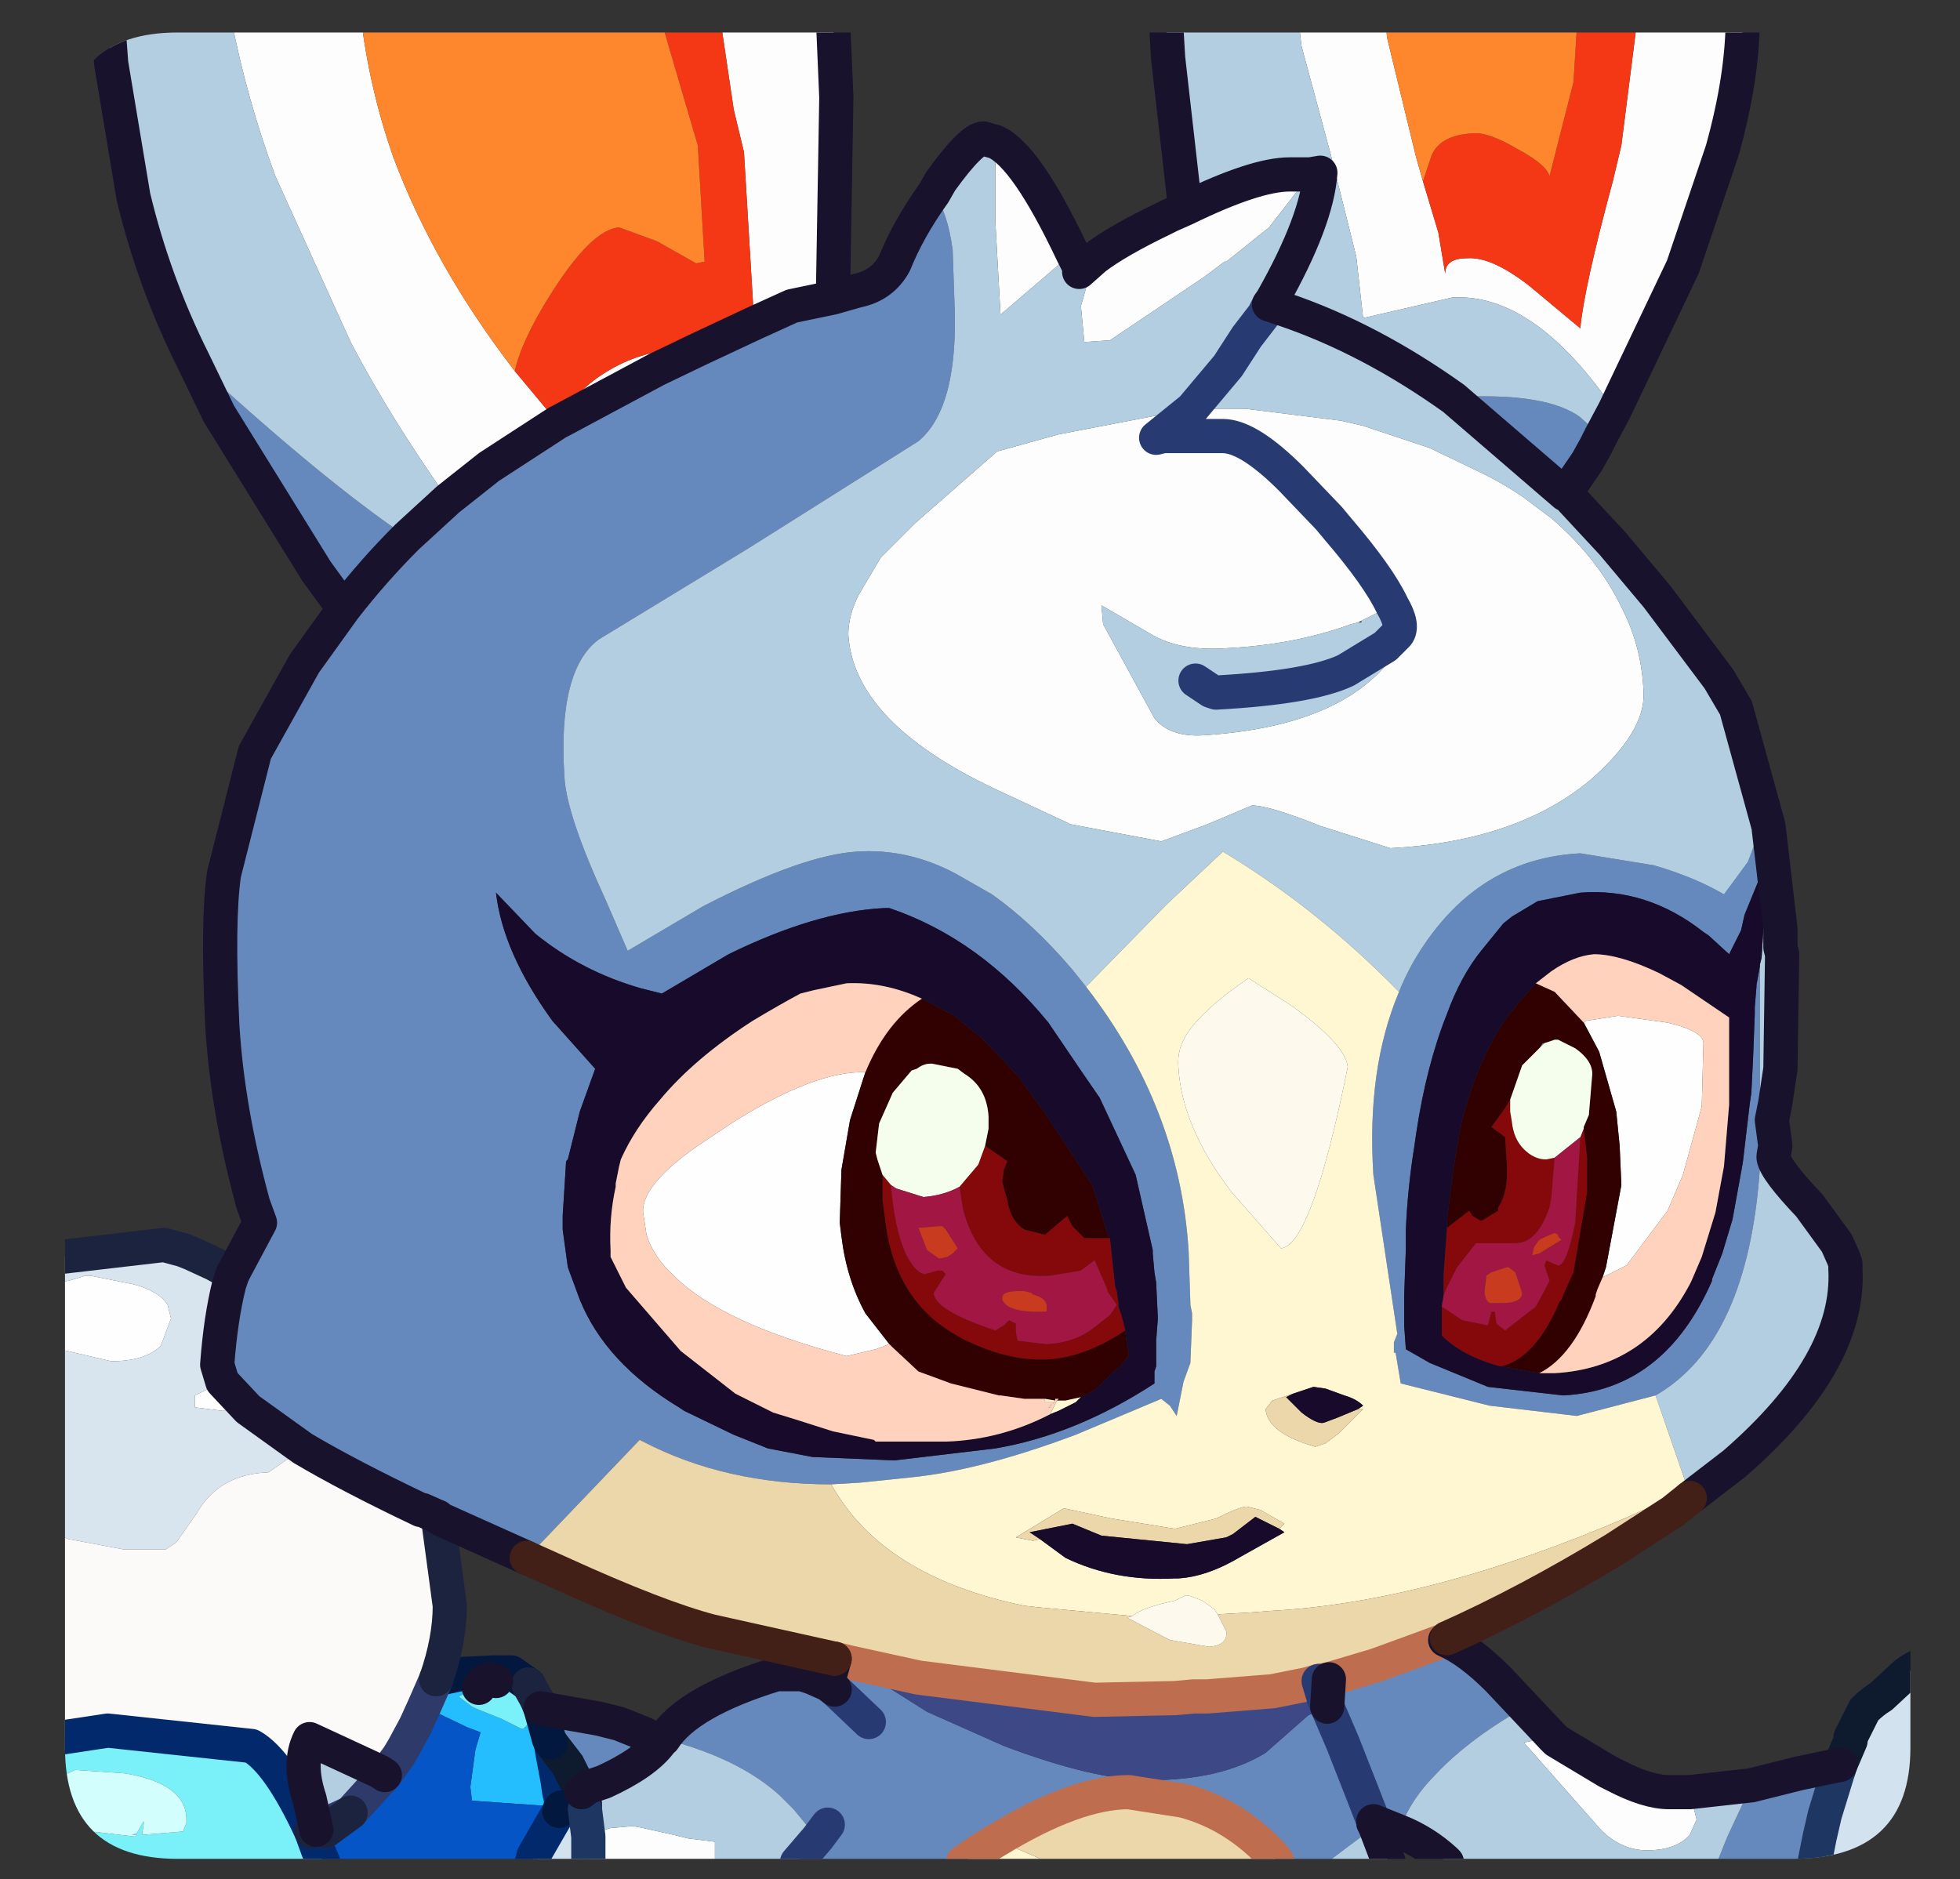 <?xml version="1.0" encoding="UTF-8" standalone="no"?>
<svg xmlns:ffdec="https://www.free-decompiler.com/flash" xmlns:xlink="http://www.w3.org/1999/xlink" ffdec:objectType="frame" height="54.95px" width="57.3px" xmlns="http://www.w3.org/2000/svg">
  <rect width="100%" height="100%" fill="#333333" stroke="none"/>
  <g transform="matrix(1.0, 0.0, 0.0, 1.0, 1.9, 0.95)">
    <clipPath id="clipPath0" transform="matrix(1.0, 0.0, 0.0, 1.0, 0.0, 0.0)">
      <path d="M50.5 0.0 Q53.95 0.0 53.95 3.3 L53.95 50.15 Q53.95 53.4 50.5 53.4 L3.3 53.4 Q0.0 53.4 0.0 50.15 L0.0 3.3 Q0.0 0.0 3.3 0.0 L50.5 0.0" fill="#000000" fill-rule="evenodd" stroke="none"/>
    </clipPath>
    <g clip-path="url(#clipPath0)">
      <use ffdec:characterId="2" height="54.95" transform="matrix(1.0, 0.0, 0.0, 1.0, -1.9, -0.95)" width="57.3" xlink:href="#shape1"/>
    </g>
    <use ffdec:characterId="3" height="53.4" transform="matrix(1.0, 0.0, 0.0, 1.0, 0.0, 0.0)" width="53.95" xlink:href="#shape2"/>
  </g>
  <defs>
    <g id="shape1" transform="matrix(1.0, 0.0, 0.0, 1.0, 1.9, 0.95)">
      <path d="M44.4 28.95 L44.45 28.9 45.4 28.75 46.85 28.95 Q47.9 29.2 47.9 29.55 L47.85 31.4 47.3 33.4 46.85 34.45 45.65 36.05 44.95 36.4 45.05 36.1 45.5 33.7 45.45 32.55 45.35 31.55 44.85 29.8 44.4 28.95 M24.1 38.35 L23.7 38.5 22.85 38.7 Q19.2 37.75 17.8 36.35 17.2 35.8 17.0 35.15 L16.9 34.5 Q16.85 33.7 18.5 32.55 L19.55 31.85 Q21.95 30.35 23.4 30.4 L23.35 30.55 22.95 31.8 22.7 33.25 22.65 34.8 22.7 35.2 Q22.85 36.45 23.4 37.45 L24.1 38.35 M0.1 36.5 L0.6 36.35 0.75 36.35 2.0 36.6 Q2.75 36.8 3.0 37.2 L3.1 37.6 2.8 38.4 Q2.35 38.85 1.35 38.85 L-0.15 38.5 -0.5 38.35 Q-1.25 38.05 -1.25 37.6 L-0.7 36.95 Q-0.15 36.5 0.1 36.5 M5.35 40.25 L5.2 40.3 4.6 40.3 3.8 40.2 3.8 39.85 4.6 39.45 5.35 40.25" fill="#ffffff" fill-rule="evenodd" stroke="none"/>
      <path d="M11.2 13.65 Q9.5 11.25 8.35 9.05 L6.15 4.2 Q5.3 1.9 4.85 -0.45 L8.65 -0.45 Q8.9 1.65 9.6 3.65 10.8 6.85 13.15 9.9 L14.4 11.4 12.4 12.7 11.2 13.65 M19.15 -0.45 L22.45 -0.45 22.55 1.9 22.45 7.75 21.25 8.0 20.15 8.5 19.85 3.5 19.55 2.25 19.15 -0.45 M27.2 3.2 Q28.1 3.6 29.45 6.45 L27.35 8.25 27.2 5.55 27.2 3.4 27.2 3.2 M30.1 6.6 Q30.75 6.1 32.1 5.45 L32.3 5.35 32.75 5.15 Q34.8 4.15 35.8 4.15 L36.4 4.15 35.2 5.7 33.95 6.7 33.9 6.7 33.3 7.15 33.15 7.25 30.55 9.0 29.8 9.05 29.7 8.0 30.1 6.6 M36.05 -0.45 L38.6 -0.45 38.6 -0.4 38.65 0.15 39.5 3.65 39.7 4.35 40.15 5.85 40.35 7.05 Q40.35 6.6 41.0 6.6 41.7 6.55 42.8 7.4 L44.3 8.65 Q44.4 7.5 45.25 4.35 L45.5 3.3 45.95 -0.25 45.95 -0.45 49.05 -0.45 Q49.05 1.3 48.45 3.45 L47.3 6.85 45.3 11.05 Q42.95 7.6 40.55 7.75 L37.95 8.35 37.75 6.55 37.0 3.55 36.15 0.4 36.05 -0.45 M43.5 49.85 L43.6 49.95 45.1 50.85 45.3 50.95 Q46.25 51.45 46.9 51.45 L47.5 51.45 47.7 52.25 47.5 52.7 Q47.1 53.15 46.25 53.15 45.5 53.15 44.9 52.55 L43.4 50.85 42.65 50.0 43.35 49.85 43.5 49.85 M19.0 53.5 L15.3 53.5 15.3 52.75 15.45 52.65 15.95 52.5 16.5 52.45 16.65 52.45 16.9 52.5 17.8 52.7 18.2 52.8 19.0 52.9 19.0 53.5 M32.95 11.0 L33.15 11.0 34.5 11.0 37.3 11.35 37.95 11.5 39.9 12.15 41.25 12.8 Q42.0 13.15 42.65 13.6 L43.45 14.2 Q44.85 15.4 45.55 16.9 46.1 18.0 46.15 19.3 46.2 20.45 44.6 21.85 42.45 23.65 38.75 23.85 L36.7 23.2 Q35.2 22.6 34.7 22.6 L33.4 23.15 32.05 23.65 29.4 23.15 27.15 22.1 Q23.05 20.15 22.9 17.6 22.9 17.05 23.2 16.45 L23.85 15.35 24.85 14.35 27.25 12.25 29.05 11.75 32.95 11.0 31.9 11.85 32.1 11.8 33.85 11.8 Q34.6 11.8 35.85 13.05 L36.95 14.2 37.2 14.5 Q38.4 15.9 38.8 16.75 38.4 15.9 37.2 14.5 L36.95 14.2 35.85 13.05 Q34.6 11.8 33.85 11.8 L32.1 11.8 31.9 11.85 32.95 11.0 M38.6 17.95 L38.95 17.6 Q39.15 17.35 38.8 16.75 L37.9 17.2 37.8 17.25 37.6 17.3 Q35.95 17.9 34.0 18.0 32.7 18.1 31.85 17.65 L30.3 16.75 30.35 17.3 31.85 20.05 Q32.3 20.6 33.25 20.55 37.35 20.3 38.85 18.2 L38.6 17.95 M14.5 11.35 Q14.9 10.45 15.95 9.85 16.9 9.3 18.05 9.25 L18.55 9.25 17.3 9.85 14.5 11.35" fill="#fffeff" fill-rule="evenodd" stroke="none"/>
      <path d="M3.75 9.6 Q7.55 13.1 10.0 14.75 L11.2 13.65 12.4 12.7 14.4 11.4 14.5 11.35 17.3 9.85 18.55 9.25 20.15 8.5 21.25 8.0 22.45 7.75 23.15 7.55 Q23.9 7.4 24.25 6.75 24.65 5.75 25.4 4.7 25.8 5.25 25.95 6.35 L26.0 7.8 Q26.15 10.95 24.95 11.95 L19.95 15.1 15.6 17.75 Q14.4 18.65 14.6 21.75 14.65 22.85 15.8 25.35 L16.45 26.85 18.65 25.55 Q21.55 24.05 23.15 23.95 24.65 23.85 26.05 24.6 L27.1 25.2 Q28.3 26.05 29.45 27.4 L29.85 27.9 Q32.6 31.45 32.85 35.65 L32.9 37.15 32.9 37.2 32.95 37.45 32.95 37.65 32.9 38.9 32.7 39.45 32.5 40.45 32.3 40.15 32.05 39.95 29.55 41.0 Q26.75 42.05 24.7 42.25 L23.25 42.4 22.4 42.45 Q19.3 42.45 16.9 41.2 L16.8 41.15 13.5 44.6 11.05 43.5 10.95 43.45 10.9 43.4 10.45 43.2 10.4 43.2 Q8.3 42.2 6.95 41.4 L5.35 40.25 4.6 39.45 4.45 38.95 Q4.55 37.6 4.8 36.6 L4.9 36.3 5.7 34.8 5.5 34.25 Q4.75 31.5 4.6 29.05 4.45 25.95 4.65 24.6 L5.55 21.05 7.0 18.45 8.15 16.85 7.35 15.75 4.5 11.15 3.75 9.6 M44.9 11.8 L44.75 12.1 44.5 12.55 43.85 13.5 40.6 10.7 40.9 10.65 Q43.35 10.55 44.3 11.25 L44.9 11.8 M40.35 47.0 Q41.05 47.3 41.9 48.15 L42.7 49.0 42.45 49.1 Q41.0 49.95 40.1 50.9 39.3 51.7 39.0 52.6 L38.25 52.3 38.25 52.35 38.3 52.45 36.9 53.5 35.45 53.5 35.35 53.35 Q34.2 52.1 32.7 51.7 L31.1 51.45 Q29.55 51.45 27.25 52.85 L26.75 53.15 26.25 53.5 21.4 53.5 22.0 52.8 21.3 51.95 21.25 51.9 20.9 51.55 Q19.8 50.55 17.9 50.0 L17.5 49.9 Q18.2 48.8 20.8 48.0 L21.55 48.0 21.85 48.1 22.3 48.3 22.3 48.25 22.5 47.55 22.9 47.65 25.2 49.1 27.45 50.1 Q30.1 51.1 31.7 51.1 33.8 51.1 35.1 50.3 L36.35 49.2 36.9 48.95 36.95 48.15 38.3 47.75 39.4 47.35 40.35 47.0 M49.3 51.25 L50.7 50.9 51.65 50.7 51.9 50.65 51.85 50.8 51.45 52.1 51.3 52.75 51.15 53.5 48.3 53.5 48.6 52.75 49.3 51.25 M49.55 27.3 L49.55 27.5 49.55 33.2 Q49.2 38.3 46.5 39.85 L44.2 40.45 41.65 40.15 39.05 39.5 38.9 38.6 38.85 38.6 38.85 38.3 38.95 38.05 38.25 33.4 Q38.05 30.3 39.0 28.05 39.3 27.3 39.75 26.65 41.45 24.15 44.3 24.0 L46.45 24.35 Q47.65 24.7 48.5 25.2 L49.2 24.25 49.65 23.05 49.55 24.7 49.1 25.8 49.0 26.25 48.65 26.95 48.05 26.4 47.9 26.3 Q46.25 25.0 44.3 25.15 L43.05 25.4 42.3 25.85 42.05 26.05 41.4 26.85 Q40.8 27.6 40.4 28.7 39.8 30.2 39.5 32.2 L39.45 32.55 Q39.25 33.8 39.2 35.0 L39.2 35.55 39.15 36.95 39.15 37.1 39.15 37.8 39.2 38.5 39.9 38.9 41.6 39.6 43.8 39.85 Q46.75 39.7 48.15 36.5 L48.15 36.45 48.45 35.7 48.75 34.7 49.05 33.05 49.25 31.35 49.3 31.0 49.35 30.0 49.4 28.7 49.4 28.5 49.45 27.9 49.45 27.85 49.55 27.3 M43.25 29.55 L43.2 29.6 43.1 29.7 43.2 29.55 43.25 29.55 M10.0 14.75 Q9.0 15.75 8.15 16.85 9.0 15.75 10.0 14.75 M19.4 26.95 L17.45 28.1 16.85 27.95 Q15.1 27.45 13.75 26.35 L12.6 25.15 Q12.8 26.9 14.25 28.9 L15.5 30.3 15.05 31.55 14.7 32.95 14.65 33.0 14.55 34.6 14.55 35.0 14.7 36.1 15.05 37.05 Q15.8 38.9 17.95 40.2 L18.1 40.3 19.55 41.0 20.55 41.4 21.85 41.65 24.25 41.75 27.2 41.4 Q29.55 41.0 31.85 39.5 L31.85 39.25 31.85 39.15 31.9 39.0 31.9 38.8 31.9 38.75 31.9 38.25 31.95 37.6 31.9 36.55 31.85 36.25 31.8 35.7 31.8 35.6 31.3 33.4 30.25 31.15 29.7 30.35 28.75 28.95 Q26.75 26.5 24.1 25.6 L23.95 25.6 Q21.95 25.7 19.4 26.95 M13.9 49.0 L15.6 49.3 16.2 49.45 16.95 49.75 17.4 50.0 Q16.95 50.6 15.75 51.15 L15.5 51.0 14.7 50.65 14.2 50.0 14.15 49.9 13.9 49.0 M22.5 48.45 L22.3 48.3 22.5 48.45 23.5 49.4 22.5 48.45 M36.9 48.95 L37.35 50.0 37.9 51.4 38.25 52.3 37.9 51.4 37.35 50.0 36.9 48.95 M22.0 52.8 L22.3 52.4 22.0 52.8 M15.3 51.3 L15.2 51.8 15.1 51.45 15.3 51.3" fill="#668abe" fill-rule="evenodd" stroke="none"/>
      <path d="M1.25 -0.45 L4.85 -0.45 Q5.3 1.9 6.15 4.2 L8.35 9.05 Q9.5 11.25 11.2 13.65 L10.0 14.75 Q7.55 13.1 3.75 9.6 2.6 7.3 2.0 4.8 L1.35 0.9 1.25 -0.45 M25.4 4.7 L25.6 4.35 Q26.5 3.1 26.85 3.1 L27.2 3.2 27.2 3.4 27.2 5.55 27.35 8.25 29.45 6.45 29.65 6.85 29.65 7.0 30.1 6.6 29.7 8.0 29.8 9.05 30.55 9.0 33.15 7.25 33.3 7.15 33.9 6.7 33.95 6.7 35.2 5.7 36.4 4.15 35.8 4.15 Q34.8 4.15 32.75 5.15 L32.25 0.75 32.2 -0.1 32.2 -0.45 36.05 -0.45 36.15 0.4 37.0 3.55 37.75 6.55 37.95 8.35 40.55 7.75 Q42.95 7.6 45.3 11.05 L44.9 11.8 44.3 11.25 Q43.35 10.55 40.9 10.65 L40.6 10.7 43.85 13.5 43.95 13.55 45.25 14.95 46.55 16.5 48.35 18.9 48.85 19.75 49.8 23.2 50.15 26.2 50.15 26.75 50.2 26.95 50.15 30.3 50.0 31.3 49.9 31.8 50.0 32.55 49.95 32.85 49.95 32.9 Q50.0 33.25 51.0 34.3 L51.8 35.4 52.0 35.85 52.05 36.0 52.05 36.15 Q52.2 38.9 48.8 41.85 L47.45 42.6 46.5 39.85 Q49.2 38.3 49.55 33.2 L49.55 27.5 49.55 27.3 49.55 27.25 49.6 27.05 49.65 26.25 49.7 24.1 49.55 24.7 49.65 23.05 49.2 24.25 48.5 25.2 Q47.65 24.7 46.45 24.35 L44.3 24.0 Q41.45 24.15 39.75 26.65 39.3 27.3 39.0 28.05 36.6 25.6 33.85 23.95 L32.2 25.5 29.85 27.9 29.45 27.4 Q28.3 26.05 27.1 25.2 L26.05 24.6 Q24.65 23.85 23.15 23.95 21.55 24.05 18.65 25.55 L16.45 26.85 15.8 25.35 Q14.65 22.85 14.6 21.75 14.4 18.65 15.6 17.75 L19.95 15.1 24.95 11.95 Q26.15 10.95 26.0 7.8 L25.95 6.35 Q25.8 5.25 25.4 4.7 M42.7 49.0 L43.5 49.85 43.35 49.85 42.65 50.0 43.4 50.85 44.9 52.55 Q45.5 53.15 46.25 53.15 47.1 53.15 47.5 52.7 L47.7 52.25 47.5 51.45 49.3 51.25 48.6 52.75 48.3 53.5 40.4 53.5 40.35 53.45 Q39.75 52.9 39.0 52.6 39.3 51.7 40.1 50.9 41.0 49.95 42.45 49.1 L42.7 49.0 M38.3 52.45 L38.7 53.5 36.9 53.5 38.3 52.45 M21.4 53.5 L19.0 53.5 19.0 52.9 18.2 52.8 17.8 52.7 16.9 52.5 16.65 52.45 16.5 52.45 15.95 52.5 15.45 52.65 15.3 52.75 15.2 51.95 15.2 51.8 15.3 51.3 15.75 51.15 15.3 51.3 15.1 51.45 14.75 50.75 14.7 50.65 15.5 51.0 15.75 51.15 Q16.95 50.6 17.4 50.0 L17.45 49.9 17.5 49.9 17.9 50.0 Q19.8 50.55 20.9 51.55 L21.25 51.9 21.3 51.95 22.0 52.8 21.4 53.5 M32.95 11.0 L29.05 11.75 27.25 12.25 24.85 14.35 23.85 15.35 23.2 16.45 Q22.9 17.05 22.9 17.6 23.05 20.15 27.15 22.1 L29.4 23.15 32.05 23.65 33.4 23.15 34.7 22.6 Q35.2 22.6 36.7 23.2 L38.75 23.85 Q42.45 23.65 44.6 21.85 46.2 20.45 46.15 19.3 46.1 18.0 45.55 16.9 44.85 15.4 43.45 14.2 L42.65 13.6 Q42.0 13.15 41.25 12.8 L39.9 12.15 37.95 11.5 37.3 11.35 34.5 11.0 33.15 11.0 32.95 11.0 34.0 9.75 34.55 8.9 35.05 8.25 35.2 7.95 35.05 8.25 34.55 8.9 34.0 9.75 32.95 11.0 M38.8 16.75 Q39.15 17.35 38.95 17.6 L38.6 17.95 38.85 18.2 Q37.35 20.3 33.25 20.55 32.3 20.6 31.85 20.05 L30.35 17.3 30.3 16.75 31.85 17.65 Q32.7 18.1 34.0 18.0 35.95 17.9 37.6 17.3 L37.8 17.25 37.9 17.25 37.9 17.2 38.8 16.75 M40.6 10.7 Q38.15 8.95 35.65 8.1 L35.2 7.95 35.3 7.8 Q36.6 5.5 36.7 4.1 L36.4 4.15 36.7 4.1 Q36.6 5.5 35.3 7.8 L35.2 7.95 35.65 8.1 Q38.15 8.95 40.6 10.7 M29.65 7.0 L29.55 7.1 29.65 7.1 29.65 7.0 M33.05 18.95 L33.5 19.25 33.65 19.3 Q36.4 19.15 37.45 18.65 L38.6 17.95 37.45 18.65 Q36.4 19.15 33.65 19.3 L33.5 19.25 33.05 18.95 M8.35 52.05 L7.6 52.4 8.35 52.05 7.6 52.6 7.6 52.4 7.35 52.55 7.15 51.65 Q6.8 50.6 7.15 49.9 L9.2 50.85 9.35 50.95 8.35 52.05" fill="#b4cfe2" fill-rule="evenodd" stroke="none"/>
      <path d="M42.25 31.2 L42.25 31.55 42.3 31.85 Q42.35 32.35 42.65 32.65 42.95 32.95 43.3 32.95 L43.55 32.9 43.45 34.1 43.4 34.35 Q43.05 35.4 42.4 35.4 L41.25 35.4 40.7 36.1 40.4 36.7 40.35 36.8 40.3 36.95 40.3 36.8 40.3 36.75 40.3 36.35 40.4 34.95 41.05 34.45 41.15 34.6 41.4 34.75 41.9 34.45 41.9 34.35 Q42.2 33.9 42.15 33.1 L42.1 32.3 41.7 32.0 42.1 31.45 42.25 31.2 M44.3 32.3 L44.4 32.05 44.5 32.9 44.5 33.9 44.1 36.25 43.85 36.8 43.75 37.05 43.7 37.1 Q43.0 38.75 42.0 39.0 L41.95 39.0 Q40.85 38.7 40.25 38.1 L40.25 37.65 40.25 37.6 40.25 37.25 40.85 37.65 41.6 37.8 41.7 37.4 41.8 37.4 41.85 37.75 42.1 37.95 43.0 37.25 43.4 36.5 43.25 36.05 43.3 35.9 43.65 36.05 Q43.9 36.05 44.15 34.8 L44.3 32.3 M30.55 35.25 L30.7 36.65 30.75 36.8 30.8 37.15 30.8 37.25 30.9 37.55 31.0 37.95 Q29.8 38.75 28.7 38.8 27.55 38.85 26.25 38.2 L25.9 38.0 Q24.3 37.0 24.0 34.9 L23.9 34.15 23.9 33.4 24.15 33.7 Q24.25 35.0 24.6 35.75 24.9 36.3 25.15 36.3 L25.5 36.2 25.65 36.2 25.75 36.3 25.4 36.85 Q25.4 37.35 27.2 37.95 L27.45 37.8 27.6 37.65 27.8 37.75 27.8 38.0 27.85 38.25 28.7 38.35 Q29.55 38.3 30.1 37.85 L30.55 37.5 30.75 37.2 30.5 36.85 30.45 36.7 30.1 35.9 29.7 36.2 28.8 36.35 Q26.8 36.5 26.25 34.4 L26.15 33.75 26.7 33.1 26.9 32.55 27.55 33.0 27.45 33.25 27.4 33.6 27.55 34.15 Q27.65 34.75 28.05 35.0 L28.65 35.15 29.3 34.6 29.45 34.9 29.8 35.25 30.15 35.25 30.55 35.25" fill="#86080b" fill-rule="evenodd" stroke="none"/>
      <path d="M51.9 50.65 L52.2 49.95 52.2 49.85 52.6 49.05 Q52.85 48.8 53.1 48.65 L53.8 48.0 Q54.25 47.65 54.9 47.55 L54.9 53.5 51.4 53.5 51.5 52.65 51.85 50.8 51.9 50.65 M15.3 53.5 L13.8 53.5 Q13.85 53.0 14.4 52.45 L15.1 52.0 15.2 51.95 15.3 52.75 15.3 53.5" fill="#d3e3f0" fill-rule="evenodd" stroke="none"/>
      <path d="M10.85 48.15 L11.55 48.0 12.5 47.95 13.05 47.95 13.55 48.3 12.95 48.2 12.75 48.2 12.6 48.2 Q12.3 48.05 12.1 48.4 L11.5 48.65 11.9 48.95 12.0 49.0 12.75 49.3 13.25 49.55 13.35 49.6 13.4 49.6 13.6 49.4 13.7 49.15 13.75 48.95 13.8 48.75 13.9 49.0 14.15 49.9 14.2 50.0 14.25 50.3 14.4 51.1 14.2 51.75 14.05 51.85 11.9 51.7 11.85 51.3 12.0 50.2 12.15 49.7 11.75 49.55 11.65 49.5 10.5 48.95 10.85 48.15" fill="#24bfff" fill-rule="evenodd" stroke="none"/>
      <path d="M51.4 53.5 L51.15 53.5 51.3 52.75 51.45 52.1 51.85 50.8 51.5 52.65 51.4 53.5 M13.8 53.5 L13.65 53.5 13.7 53.3 14.45 52.0 14.5 51.9 14.5 51.65 14.45 51.45 14.4 51.1 14.25 50.3 14.2 50.0 14.7 50.65 14.75 50.75 15.1 51.45 15.2 51.8 15.2 51.95 15.1 52.0 14.4 52.45 Q13.85 53.0 13.8 53.5" fill="#7e9cbe" fill-rule="evenodd" stroke="none"/>
      <path d="M13.65 53.5 L7.55 53.5 7.4 53.15 7.2 52.6 7.35 52.55 7.6 52.4 7.6 52.6 8.35 52.05 9.35 50.95 9.75 50.4 9.9 50.15 10.25 49.5 10.5 48.95 11.65 49.5 11.75 49.55 12.15 49.7 12.0 50.2 11.85 51.3 11.9 51.7 14.05 51.85 14.2 51.75 14.4 51.1 14.45 51.45 14.5 51.65 14.5 51.9 14.45 52.0 13.7 53.3 13.65 53.5" fill="#0555c8" fill-rule="evenodd" stroke="none"/>
      <path d="M44.95 36.4 L44.8 36.75 44.75 36.9 44.75 36.95 Q44.1 38.7 43.1 39.2 L42.0 39.0 Q43.0 38.75 43.7 37.1 L43.75 37.05 43.85 36.8 44.1 36.25 44.5 33.9 44.5 32.9 44.4 32.05 44.4 32.0 44.55 31.65 44.65 30.45 Q44.65 30.05 44.15 29.7 L43.65 29.45 43.55 29.45 43.25 29.55 43.2 29.55 43.1 29.7 43.05 29.75 42.6 30.2 42.25 31.2 42.1 31.45 41.7 32.0 42.1 32.3 42.15 33.1 Q42.2 33.9 41.9 34.35 L41.9 34.45 41.4 34.75 41.15 34.6 41.05 34.45 40.4 34.95 40.4 34.75 40.6 33.15 40.8 32.0 Q41.25 30.1 42.15 28.8 L42.6 28.25 42.65 28.2 43.0 27.8 43.55 28.05 44.4 28.95 44.85 29.8 45.35 31.55 45.45 32.55 45.5 33.7 45.05 36.1 44.95 36.4 M24.1 38.35 L23.4 37.45 Q22.85 36.45 22.7 35.2 L22.65 34.8 22.7 33.25 22.95 31.8 23.35 30.55 23.4 30.4 Q24.0 28.95 25.05 28.25 L26.0 28.75 26.85 29.45 27.85 30.5 28.65 31.6 30.0 33.65 30.05 33.75 30.5 35.2 30.55 35.25 30.15 35.25 29.8 35.25 29.45 34.9 29.3 34.6 28.65 35.15 28.05 35.0 Q27.65 34.75 27.55 34.15 L27.4 33.6 27.45 33.25 27.55 33.0 26.9 32.55 27.0 32.05 27.0 31.7 Q26.95 30.85 26.3 30.45 L26.1 30.3 25.35 30.15 25.3 30.15 Q25.1 30.15 24.9 30.3 L24.75 30.35 24.2 31.0 23.8 31.9 23.7 32.75 23.75 32.95 23.9 33.4 23.9 34.15 24.0 34.9 Q24.3 37.0 25.9 38.0 L26.25 38.2 Q27.55 38.85 28.7 38.8 29.8 38.75 31.0 37.95 L31.0 38.0 31.05 38.4 31.1 38.6 31.1 38.7 31.05 38.75 30.85 39.0 30.6 39.2 30.3 39.5 30.15 39.65 29.9 39.8 29.8 39.85 29.7 39.9 29.25 40.0 29.0 40.0 29.05 39.95 28.95 39.95 28.95 40.0 28.65 39.95 28.05 39.95 27.35 39.85 27.3 39.85 25.9 39.5 24.95 39.15 24.2 38.45 24.1 38.35" fill="#310000" fill-rule="evenodd" stroke="none"/>
      <path d="M7.55 53.5 L-1.4 53.5 -1.4 52.2 0.35 52.55 2.05 52.75 2.1 52.7 1.95 52.7 2.1 52.65 2.3 52.3 2.3 52.4 2.25 52.7 3.45 52.6 3.55 52.35 3.55 52.25 Q3.55 51.2 1.75 50.9 L0.3 50.8 -0.15 51.0 -1.35 51.65 -1.4 51.7 -1.4 50.05 1.25 49.65 5.45 50.1 Q6.25 50.55 7.2 52.6 L7.4 53.15 7.55 53.5 M13.55 48.3 L13.8 48.75 13.75 48.95 13.7 49.15 13.6 49.4 13.4 49.6 13.35 49.6 13.25 49.55 12.75 49.3 12.0 49.0 11.9 48.95 11.5 48.65 12.1 48.4 Q12.3 48.05 12.6 48.2 L12.75 48.2 12.95 48.2 13.55 48.3" fill="#7af1f9" fill-rule="evenodd" stroke="none"/>
      <path d="M-1.4 52.2 L-1.4 51.7 -1.35 51.65 -0.15 51.0 0.3 50.8 1.75 50.9 Q3.55 51.2 3.55 52.25 L3.55 52.35 3.45 52.6 2.25 52.7 2.3 52.4 2.3 52.3 2.1 52.65 1.95 52.7 2.1 52.7 2.05 52.75 0.35 52.55 -1.4 52.2" fill="#d3fffe" fill-rule="evenodd" stroke="none"/>
      <path d="M22.9 47.65 L24.95 48.1 30.1 48.75 32.45 48.7 33.0 48.65 33.4 48.65 35.3 48.5 36.3 48.3 36.65 48.2 36.8 48.7 36.9 48.95 36.35 49.2 35.1 50.3 Q33.8 51.1 31.7 51.1 30.1 51.1 27.45 50.1 L25.2 49.1 22.9 47.65" fill="#3d4887" fill-rule="evenodd" stroke="none"/>
      <path d="M28.75 53.5 L26.25 53.5 26.75 53.15 27.25 52.85 28.75 53.5 M46.5 39.85 L47.45 42.6 45.7 43.4 Q39.9 45.9 35.25 46.15 L34.6 46.2 33.7 46.25 33.6 46.1 33.25 45.85 32.85 45.7 32.75 45.7 32.65 45.75 32.45 45.85 Q31.5 46.05 31.2 46.3 L28.5 46.05 28.05 46.0 Q23.9 45.15 22.4 42.45 L23.25 42.4 24.7 42.25 Q26.75 42.05 29.55 41.0 L32.05 39.95 32.3 40.15 32.5 40.45 32.7 39.45 32.9 38.9 32.95 37.65 32.95 37.45 32.9 37.2 32.9 37.15 32.85 35.65 Q32.6 31.45 29.85 27.9 L32.2 25.5 33.85 23.95 Q36.6 25.6 39.0 28.05 38.05 30.3 38.25 33.4 L38.95 38.05 38.85 38.3 38.85 38.6 38.9 38.6 39.05 39.5 41.65 40.15 44.2 40.45 46.5 39.85 M28.8 40.4 L29.0 40.0 29.25 40.0 29.7 39.9 29.55 40.05 29.05 40.3 28.8 40.4 M28.95 40.0 L28.9 40.1 28.9 40.05 28.65 40.05 28.65 39.95 28.95 40.0 M35.85 28.45 L34.6 27.65 Q33.35 28.5 32.85 29.2 32.5 29.7 32.55 30.25 32.65 32.0 34.1 33.9 L35.55 35.55 Q36.45 35.45 37.5 30.25 37.45 29.6 35.85 28.45 M28.8 40.2 L28.75 40.2 28.85 40.1 28.8 40.2 M35.5 43.75 L35.65 43.6 34.95 43.2 34.55 43.1 Q34.35 43.1 33.65 43.45 L32.45 43.75 30.6 43.45 29.2 43.15 27.8 44.0 28.3 44.1 28.5 44.05 29.25 44.6 Q30.7 45.3 32.45 45.2 L32.55 45.2 Q33.4 45.15 34.4 44.55 L35.65 43.85 35.5 43.75 M37.8 40.25 L37.95 40.15 Q37.75 39.95 37.4 39.85 L36.85 39.65 36.5 39.6 35.9 39.8 35.3 40.0 35.1 40.25 Q35.15 40.95 36.55 41.35 L36.85 41.25 37.25 40.95 37.95 40.25 37.8 40.25" fill="#fff8d3" fill-rule="evenodd" stroke="none"/>
      <path d="M47.5 42.85 L47.0 43.25 45.3 44.35 Q42.75 45.9 40.4 46.95 L40.35 47.0 39.4 47.35 38.3 47.75 36.95 48.15 36.65 48.2 36.3 48.3 35.3 48.5 33.4 48.65 33.0 48.65 32.45 48.7 30.1 48.75 24.95 48.1 22.9 47.65 22.5 47.55 18.9 46.75 Q17.35 46.35 14.5 45.05 L13.5 44.6 16.8 41.15 16.9 41.2 Q19.3 42.45 22.4 42.45 23.9 45.15 28.05 46.0 L28.5 46.05 31.2 46.3 31.05 46.35 32.3 47.0 33.45 47.2 Q34.0 47.15 33.95 46.75 L33.7 46.25 34.6 46.2 35.25 46.15 Q39.9 45.9 45.7 43.4 L47.45 42.6 47.5 42.85 M35.45 53.5 L28.75 53.5 27.25 52.85 Q29.55 51.45 31.1 51.45 L32.7 51.7 Q34.2 52.1 35.35 53.35 L35.45 53.5 M28.5 44.05 L28.3 44.1 27.8 44.0 29.2 43.15 30.6 43.45 32.45 43.75 33.65 43.45 Q34.35 43.1 34.55 43.1 L34.95 43.2 35.65 43.6 35.5 43.75 34.8 43.4 34.15 43.9 33.95 44.0 32.8 44.2 30.3 43.95 29.45 43.6 28.2 43.85 28.5 44.05 M35.9 39.8 L35.7 39.9 36.15 40.35 Q36.6 40.7 36.8 40.65 L37.2 40.5 37.8 40.25 37.95 40.25 37.25 40.95 36.85 41.25 36.55 41.35 Q35.15 40.95 35.1 40.25 L35.3 40.0 35.9 39.8" fill="#edd8ab" fill-rule="evenodd" stroke="none"/>
      <path d="M35.85 28.45 Q37.45 29.6 37.5 30.25 36.45 35.45 35.55 35.55 L34.1 33.9 Q32.65 32.0 32.55 30.25 32.5 29.7 32.85 29.2 33.35 28.5 34.6 27.65 L35.85 28.45 M31.2 46.3 Q31.5 46.05 32.45 45.85 L32.65 45.75 32.75 45.7 32.85 45.7 33.25 45.85 33.6 46.1 33.7 46.25 33.95 46.75 Q34.0 47.15 33.45 47.2 L32.3 47.0 31.05 46.35 31.2 46.3" fill="#fffaee" fill-rule="evenodd" stroke="none"/>
      <path d="M-1.4 41.0 L-1.4 35.95 2.9 35.45 3.45 35.6 3.7 35.7 4.35 36.0 4.9 36.3 4.8 36.6 Q4.55 37.6 4.45 38.95 L4.6 39.45 3.8 39.85 3.8 40.2 4.6 40.3 5.2 40.3 5.35 40.25 6.95 41.4 5.95 42.1 Q4.5 42.15 3.85 43.3 L3.25 44.15 2.95 44.35 1.7 44.35 0.1 44.05 Q-0.7 43.7 -0.7 42.85 -0.7 42.0 -1.4 41.0 M0.1 36.5 Q-0.15 36.5 -0.7 36.95 L-1.25 37.6 Q-1.25 38.05 -0.5 38.35 L-0.15 38.5 1.35 38.85 Q2.35 38.85 2.8 38.4 L3.1 37.6 3.0 37.2 Q2.75 36.8 2.0 36.6 L0.75 36.35 0.6 36.35 0.1 36.5" fill="#d9e6f0" fill-rule="evenodd" stroke="none"/>
      <path d="M17.4 -0.45 L19.15 -0.45 19.55 2.25 19.85 3.5 20.15 8.5 18.55 9.25 18.05 9.25 Q16.9 9.3 15.95 9.85 14.9 10.45 14.5 11.35 L14.4 11.4 13.15 9.9 Q13.35 9.0 14.2 7.65 15.4 5.75 16.2 5.7 L17.3 6.1 18.45 6.75 18.7 6.7 18.5 3.3 18.25 2.45 17.4 -0.45 M44.2 -0.45 L45.95 -0.45 45.95 -0.25 45.5 3.3 45.25 4.35 Q44.4 7.5 44.3 8.65 L42.8 7.4 Q41.7 6.55 41.0 6.6 40.35 6.6 40.35 7.05 L40.15 5.85 39.7 4.35 39.95 3.6 Q40.2 3.0 41.15 2.95 41.6 2.9 42.45 3.4 43.3 3.85 43.4 4.2 L44.1 1.45 44.2 -0.15 44.2 -0.45" fill="#f53715" fill-rule="evenodd" stroke="none"/>
      <path d="M8.65 -0.45 L17.4 -0.45 18.25 2.45 18.5 3.3 18.7 6.7 18.45 6.75 17.3 6.1 16.2 5.7 Q15.4 5.75 14.2 7.65 13.35 9.0 13.15 9.9 10.8 6.85 9.6 3.65 8.9 1.65 8.65 -0.45 M38.6 -0.45 L44.2 -0.45 44.2 -0.15 44.1 1.45 43.4 4.2 Q43.3 3.85 42.45 3.4 41.6 2.9 41.15 2.95 40.2 3.0 39.95 3.6 L39.7 4.35 39.5 3.65 38.65 0.15 38.6 -0.4 38.6 -0.45" fill="#ff872d" fill-rule="evenodd" stroke="none"/>
      <path d="M49.55 24.7 L49.7 24.1 49.65 26.25 49.6 27.05 49.55 27.25 49.55 27.3 49.45 27.85 49.45 27.9 49.4 28.5 49.4 28.7 49.35 30.0 49.3 31.0 49.25 31.35 49.05 33.05 48.75 34.7 48.45 35.7 48.15 36.45 48.15 36.5 Q46.75 39.7 43.8 39.85 L41.6 39.6 39.9 38.9 39.2 38.5 39.15 37.8 39.15 37.1 39.15 36.95 39.2 35.55 39.2 35.0 Q39.25 33.8 39.45 32.55 L39.5 32.2 Q39.8 30.2 40.4 28.7 40.8 27.6 41.4 26.85 L42.05 26.05 42.3 25.85 43.05 25.4 44.3 25.15 Q46.25 25.0 47.9 26.3 L48.05 26.4 48.65 26.95 49.0 26.25 49.1 25.8 49.55 24.7 M43.1 39.2 L43.55 39.2 Q46.2 39.05 47.5 36.6 L47.55 36.5 47.85 35.8 48.25 34.5 48.5 33.15 48.65 31.35 48.65 28.8 47.25 27.85 46.6 27.5 Q45.45 26.95 44.7 26.95 44.1 27.0 43.45 27.45 L43.0 27.8 42.65 28.2 42.6 28.25 42.15 28.8 Q41.25 30.1 40.8 32.0 L40.6 33.15 40.4 34.75 40.4 34.95 40.3 36.35 40.3 36.75 40.3 36.8 40.3 36.95 40.25 37.25 40.25 37.6 40.25 37.65 40.25 38.1 Q40.85 38.7 41.95 39.0 L42.0 39.0 43.1 39.2 M19.4 26.95 Q21.95 25.7 23.95 25.6 L24.1 25.6 Q26.75 26.5 28.75 28.95 L29.7 30.35 30.25 31.15 31.3 33.4 31.8 35.6 31.8 35.7 31.85 36.25 31.9 36.55 31.95 37.6 31.9 38.25 31.9 38.75 31.9 38.8 31.9 39.0 31.85 39.15 31.85 39.25 31.85 39.5 Q29.55 41.0 27.2 41.4 L24.25 41.75 21.85 41.65 20.55 41.4 19.55 41.0 18.1 40.3 17.95 40.2 Q15.8 38.9 15.05 37.05 L14.7 36.1 14.55 35.0 14.55 34.6 14.65 33.0 14.7 32.95 15.05 31.55 15.5 30.3 14.25 28.9 Q12.8 26.9 12.6 25.15 L13.75 26.35 Q15.1 27.45 16.85 27.95 L17.45 28.1 19.4 26.95 M25.05 28.25 Q23.95 27.75 22.85 27.8 L21.9 28.0 21.5 28.1 Q20.85 28.45 20.1 28.9 18.4 30.0 17.4 31.2 16.65 32.05 16.25 32.95 L16.2 33.15 16.1 33.65 16.1 33.75 Q15.9 34.65 15.95 35.6 L15.95 35.8 16.4 36.7 18.0 38.55 19.6 39.8 20.7 40.35 21.35 40.55 22.45 40.9 23.65 41.15 23.7 41.2 25.75 41.2 Q27.35 41.15 28.8 40.4 L29.05 40.3 29.55 40.05 29.7 39.9 29.8 39.85 29.9 39.8 30.15 39.65 30.3 39.5 30.6 39.2 30.85 39.0 31.05 38.75 31.1 38.7 31.1 38.6 31.05 38.4 31.0 38.0 31.0 37.95 30.9 37.55 30.8 37.25 30.8 37.15 30.75 36.8 30.7 36.65 30.55 35.25 30.5 35.2 30.05 33.75 30.0 33.65 28.65 31.6 27.85 30.5 26.85 29.45 26.0 28.75 25.05 28.25 M35.5 43.75 L35.65 43.85 34.4 44.55 Q33.4 45.15 32.55 45.2 L32.45 45.2 Q30.7 45.3 29.25 44.6 L28.5 44.05 28.2 43.85 29.45 43.6 30.3 43.95 32.8 44.2 33.95 44.0 34.15 43.9 34.8 43.4 35.5 43.75 M35.9 39.8 L36.5 39.6 36.85 39.65 37.4 39.85 Q37.75 39.95 37.95 40.15 L37.8 40.25 37.2 40.5 36.8 40.65 Q36.6 40.7 36.15 40.35 L35.7 39.9 35.9 39.8" fill="#170a2a" fill-rule="evenodd" stroke="none"/>
      <path d="M44.95 36.4 L45.65 36.05 46.85 34.45 47.3 33.4 47.85 31.4 47.9 29.55 Q47.9 29.2 46.85 28.95 L45.4 28.75 44.45 28.9 44.4 28.95 43.55 28.05 43.0 27.8 43.45 27.45 Q44.1 27.0 44.7 26.95 45.45 26.95 46.6 27.5 L47.25 27.85 48.65 28.8 48.65 31.35 48.5 33.15 48.25 34.5 47.85 35.8 47.55 36.5 47.5 36.6 Q46.2 39.05 43.55 39.2 L43.1 39.2 Q44.1 38.7 44.75 36.95 L44.75 36.9 44.8 36.75 44.95 36.4 M23.4 30.4 Q21.95 30.35 19.55 31.85 L18.5 32.55 Q16.85 33.7 16.9 34.5 L17.0 35.15 Q17.2 35.8 17.8 36.35 19.2 37.75 22.85 38.7 L23.7 38.5 24.1 38.35 24.2 38.45 24.95 39.15 25.9 39.5 27.3 39.85 27.35 39.85 28.05 39.95 28.65 39.95 28.65 40.05 28.9 40.05 28.9 40.1 28.95 40.0 28.95 39.95 29.05 39.95 29.0 40.0 28.8 40.4 Q27.35 41.15 25.75 41.2 L23.7 41.2 23.65 41.15 22.45 40.9 21.35 40.55 20.7 40.35 19.6 39.8 18.0 38.55 16.4 36.7 15.95 35.8 15.95 35.6 Q15.9 34.65 16.1 33.75 L16.1 33.65 16.2 33.15 16.25 32.95 Q16.65 32.05 17.4 31.2 18.4 30.0 20.1 28.9 20.85 28.45 21.5 28.1 L21.9 28.0 22.85 27.8 Q23.95 27.75 25.05 28.25 24.0 28.95 23.4 30.4 M28.8 40.2 L28.85 40.1 28.75 40.2 28.8 40.2" fill="#ffd3bd" fill-rule="evenodd" stroke="none"/>
      <path d="M43.25 29.55 L43.55 29.45 43.65 29.45 44.15 29.7 Q44.65 30.05 44.65 30.45 L44.55 31.65 44.4 32.0 44.4 32.05 44.3 32.3 43.55 32.9 43.3 32.95 Q42.95 32.95 42.65 32.65 42.35 32.35 42.3 31.85 L42.25 31.55 42.25 31.2 42.6 30.2 43.05 29.75 43.1 29.7 43.2 29.6 43.25 29.55 M26.15 33.75 Q25.7 34.0 25.1 34.05 L24.3 33.8 24.15 33.7 23.9 33.4 23.75 32.95 23.7 32.75 23.8 31.9 24.2 31.0 24.75 30.35 24.9 30.3 Q25.1 30.15 25.3 30.15 L25.35 30.15 26.1 30.3 26.3 30.45 Q26.95 30.85 27.0 31.7 L27.0 32.05 26.9 32.55 26.7 33.1 26.15 33.75" fill="#f6ffee" fill-rule="evenodd" stroke="none"/>
      <path d="M43.55 32.9 L44.3 32.3 44.15 34.8 Q43.9 36.05 43.65 36.05 L43.3 35.9 43.25 36.05 43.4 36.5 43.0 37.25 42.1 37.95 41.85 37.75 41.8 37.4 41.7 37.4 41.6 37.8 40.85 37.65 40.25 37.25 40.3 36.95 40.35 36.8 40.4 36.7 40.7 36.1 41.25 35.4 42.4 35.4 Q43.05 35.4 43.4 34.35 L43.45 34.1 43.55 32.9 M41.5 36.8 Q41.5 37.05 41.65 37.15 L42.0 37.15 Q42.6 37.15 42.6 36.85 L42.4 36.25 42.2 36.1 42.15 36.1 41.7 36.25 41.55 36.35 41.55 36.4 41.5 36.8 M42.9 35.75 L43.1 35.7 43.75 35.3 43.65 35.2 43.65 35.15 43.55 35.1 43.3 35.2 43.1 35.3 42.95 35.5 42.9 35.7 42.9 35.75 M26.15 33.75 L26.25 34.4 Q26.8 36.5 28.8 36.35 L29.7 36.2 30.1 35.9 30.45 36.7 30.5 36.85 30.75 37.2 30.55 37.5 30.1 37.85 Q29.55 38.3 28.7 38.35 L27.85 38.25 27.8 38.0 27.8 37.75 27.6 37.65 27.45 37.8 27.2 37.95 Q25.4 37.35 25.4 36.85 L25.75 36.3 25.65 36.2 25.5 36.2 25.15 36.3 Q24.9 36.3 24.6 35.75 24.25 35.0 24.15 33.7 L24.3 33.8 25.1 34.05 Q25.7 34.0 26.15 33.75 M25.2 35.6 L25.55 35.85 25.8 35.8 25.95 35.7 26.1 35.55 25.75 35.0 25.65 34.9 25.55 34.9 24.95 34.95 25.2 35.6 M27.4 37.05 Q27.55 37.45 28.7 37.4 L28.7 37.25 Q28.7 37.0 28.3 36.9 L28.25 36.85 28.05 36.8 27.85 36.8 Q27.4 36.8 27.4 37.0 L27.4 37.05" fill="#a31644" fill-rule="evenodd" stroke="none"/>
      <path d="M42.9 35.75 L42.9 35.7 42.95 35.5 43.1 35.3 43.3 35.2 43.55 35.1 43.65 35.15 43.65 35.2 43.75 35.3 43.1 35.7 42.9 35.75 M41.5 36.8 L41.55 36.4 41.55 36.35 41.7 36.25 42.15 36.1 42.2 36.1 42.4 36.25 42.6 36.85 Q42.6 37.15 42.0 37.15 L41.65 37.15 Q41.5 37.05 41.5 36.8 M25.2 35.6 L24.95 34.95 25.55 34.9 25.65 34.9 25.75 35.0 26.1 35.55 25.95 35.7 25.8 35.8 25.55 35.85 25.2 35.6 M27.4 37.05 L27.4 37.0 Q27.4 36.8 27.85 36.8 L28.05 36.8 28.25 36.85 28.3 36.9 Q28.7 37.0 28.7 37.25 L28.7 37.4 Q27.55 37.45 27.4 37.05" fill="#c93b1f" fill-rule="evenodd" stroke="none"/>
      <path d="M-1.4 50.05 L-1.4 41.0 Q-0.7 42.0 -0.7 42.85 -0.7 43.7 0.1 44.05 L1.7 44.35 2.95 44.35 3.25 44.15 3.85 43.3 Q4.5 42.15 5.95 42.1 L6.95 41.4 Q8.3 42.2 10.4 43.2 L10.45 43.2 10.9 43.4 11.25 46.0 Q11.25 47.0 10.85 48.15 L10.5 48.95 10.25 49.5 9.9 50.15 9.75 50.4 9.35 50.95 9.2 50.85 7.15 49.9 Q6.8 50.6 7.15 51.65 L7.35 52.55 7.2 52.6 Q6.25 50.55 5.45 50.1 L1.25 49.65 -1.4 50.05" fill="#fcfbf9" fill-rule="evenodd" stroke="none"/>
      <path d="M14.4 51.1 L14.25 50.3 14.2 50.0 M14.4 51.1 L14.45 51.45 14.5 51.65 14.5 51.9 M14.45 52.0 L13.7 53.3 13.65 53.5 M7.55 53.5 L7.4 53.15 7.2 52.6 Q6.25 50.55 5.45 50.1 L1.25 49.65 -1.4 50.05" fill="none" stroke="#03296d" stroke-linecap="round" stroke-linejoin="round" stroke-width="1.0"/>
      <path d="M51.9 50.65 L52.2 49.95 52.2 49.85 52.6 49.05 Q52.85 48.8 53.1 48.65 L53.8 48.0 Q54.25 47.65 54.9 47.55 M15.2 51.8 L15.2 51.95 M14.7 50.65 L14.75 50.75 15.1 51.45 15.2 51.8 M14.2 50.0 L14.7 50.65 M51.85 50.8 L51.9 50.65" fill="none" stroke="#0e1a2e" stroke-linecap="round" stroke-linejoin="round" stroke-width="1.0"/>
      <path d="M10.85 48.15 L11.55 48.0 12.5 47.95 13.05 47.95 13.55 48.3 M13.8 48.75 L13.9 49.0 14.15 49.9 14.2 50.0 M14.5 51.9 L14.45 52.0" fill="none" stroke="#02183f" stroke-linecap="round" stroke-linejoin="round" stroke-width="1.0"/>
      <path d="M15.2 51.95 L15.3 52.75 15.3 53.5 M51.15 53.5 L51.3 52.75 51.45 52.1 51.85 50.8" fill="none" stroke="#1d3762" stroke-linecap="round" stroke-linejoin="round" stroke-width="1.0"/>
      <path d="M40.4 46.95 L40.35 47.0 39.4 47.35 38.3 47.75 36.95 48.15 36.65 48.2 36.3 48.3 35.3 48.5 33.4 48.65 33.0 48.65 32.45 48.7 30.1 48.75 24.95 48.1 22.9 47.65 22.5 47.55 M27.25 52.85 Q29.55 51.45 31.1 51.45 L32.7 51.7 Q34.2 52.1 35.35 53.35 L35.45 53.5 M26.25 53.5 L26.75 53.15 27.25 52.85" fill="none" stroke="#bf6d4e" stroke-linecap="round" stroke-linejoin="round" stroke-width="1.0"/>
      <path d="M38.25 52.3 L38.25 52.35 M32.95 11.0 L31.9 11.85 32.1 11.8 33.85 11.8 Q34.6 11.8 35.85 13.05 L36.95 14.2 37.2 14.5 Q38.4 15.9 38.8 16.75 39.15 17.35 38.95 17.6 L38.6 17.95 37.45 18.65 Q36.4 19.15 33.65 19.3 L33.5 19.25 33.05 18.95 M35.2 7.95 L35.05 8.25 34.55 8.9 34.0 9.75 32.95 11.0 M22.5 48.45 L23.5 49.4 M36.9 48.95 L36.8 48.7 36.65 48.2 M38.25 52.3 L37.9 51.4 37.35 50.0 36.9 48.95 M21.4 53.5 L22.0 52.8 22.3 52.4" fill="none" stroke="#273a72" stroke-linecap="round" stroke-linejoin="round" stroke-width="1.0"/>
      <path d="M10.5 48.95 L10.85 48.15 M7.6 52.4 L8.35 52.05 9.35 50.95 9.75 50.4 9.9 50.15 10.25 49.5 10.5 48.95 M7.6 52.4 L7.6 52.6" fill="none" stroke="#2e3a69" stroke-linecap="round" stroke-linejoin="round" stroke-width="1.0"/>
      <path d="M-1.4 35.95 L2.9 35.45 3.45 35.6 3.7 35.7 4.35 36.0 4.9 36.3 M10.9 43.4 L11.25 46.0 Q11.25 47.0 10.85 48.15 M13.55 48.3 L13.8 48.75 M7.35 52.55 L7.6 52.4 M7.6 52.6 L8.35 52.05 M7.2 52.6 L7.35 52.55" fill="none" stroke="#1c233f" stroke-linecap="round" stroke-linejoin="round" stroke-width="1.0"/>
      <path d="M1.25 -0.45 L1.35 0.9 2.0 4.8 Q2.6 7.3 3.75 9.6 L4.5 11.15 7.35 15.75 8.15 16.85 Q9.0 15.75 10.0 14.75 L11.2 13.65 12.4 12.7 14.4 11.4 14.5 11.35 17.3 9.85 18.55 9.25 20.15 8.5 21.25 8.0 22.45 7.75 23.15 7.55 Q23.9 7.4 24.25 6.75 24.65 5.75 25.4 4.7 L25.6 4.35 Q26.5 3.1 26.85 3.1 L27.2 3.2 Q28.1 3.6 29.45 6.45 L29.65 6.85 29.65 7.0 30.1 6.6 Q30.75 6.1 32.1 5.45 L32.3 5.35 32.75 5.15 32.25 0.75 32.2 -0.1 32.2 -0.45 M22.45 -0.45 L22.55 1.9 22.45 7.75 M49.05 -0.45 Q49.05 1.3 48.45 3.45 L47.3 6.85 45.3 11.05 44.9 11.8 44.75 12.1 44.5 12.55 43.85 13.5 43.95 13.55 45.25 14.95 46.55 16.5 48.35 18.9 48.85 19.75 49.8 23.2 50.15 26.2 50.15 26.75 50.2 26.95 50.15 30.3 50.0 31.3 49.9 31.8 50.0 32.55 49.95 32.85 49.95 32.9 Q50.0 33.25 51.0 34.3 L51.8 35.4 52.0 35.85 52.05 36.0 52.05 36.15 Q52.2 38.9 48.8 41.85 L47.5 42.85 M40.35 47.0 Q41.05 47.3 41.9 48.15 L42.7 49.0 43.5 49.85 43.6 49.95 45.1 50.85 45.3 50.95 Q46.25 51.45 46.9 51.45 L47.5 51.45 49.3 51.25 50.7 50.9 51.65 50.7 51.9 50.65 M40.4 53.5 L40.35 53.45 Q39.75 52.9 39.0 52.6 L38.25 52.3 M38.25 52.35 L38.3 52.45 38.7 53.5 M4.9 36.3 L5.7 34.8 5.5 34.25 Q4.75 31.5 4.6 29.05 4.45 25.95 4.65 24.6 L5.55 21.05 7.0 18.45 8.15 16.85 M40.6 10.7 L43.85 13.5 M32.75 5.15 Q34.8 4.15 35.8 4.15 L36.4 4.15 36.7 4.1 Q36.6 5.5 35.3 7.8 L35.2 7.95 35.65 8.1 Q38.15 8.95 40.6 10.7 M4.6 39.45 L4.45 38.95 Q4.55 37.6 4.8 36.6 L4.9 36.3 M6.95 41.4 L5.35 40.25 4.6 39.45 M6.95 41.4 Q8.3 42.2 10.4 43.2 L10.45 43.2 10.9 43.4 10.95 43.45 11.05 43.5 13.5 44.6 M13.9 49.0 L15.6 49.3 16.2 49.45 16.95 49.75 17.4 50.0 17.45 49.9 17.5 49.9 Q18.2 48.8 20.8 48.0 L21.55 48.0 21.85 48.1 22.3 48.3 22.3 48.25 22.5 47.55 M12.6 48.2 Q12.3 48.05 12.1 48.4 M22.3 48.3 L22.5 48.45 M36.9 48.95 L36.95 48.15 M15.75 51.15 L15.3 51.3 15.1 51.45 M17.4 50.0 Q16.95 50.6 15.75 51.15 M9.35 50.95 L9.2 50.85 7.15 49.9 Q6.8 50.6 7.15 51.65 L7.35 52.55" fill="none" stroke="#18122c" stroke-linecap="round" stroke-linejoin="round" stroke-width="1.0"/>
      <path d="M47.5 42.85 L47.0 43.25 45.3 44.35 Q42.75 45.9 40.4 46.95 M22.5 47.55 L18.9 46.75 Q17.35 46.35 14.5 45.05 L13.5 44.6" fill="none" stroke="#432017" stroke-linecap="round" stroke-linejoin="round" stroke-width="1.0"/>
    </g>
    <g id="shape2" transform="matrix(1.0, 0.0, 0.0, 1.0, 0.0, 0.0)">
      <path d="M50.5 0.0 Q53.95 0.0 53.95 3.3 L53.95 50.15 Q53.95 53.4 50.5 53.4 L3.3 53.4 Q0.0 53.4 0.0 50.15 L0.0 3.3 Q0.0 0.0 3.3 0.0 L50.5 0.0" fill="#000000" fill-opacity="0.004" fill-rule="evenodd" stroke="none"/>
    </g>
  </defs>
</svg>
